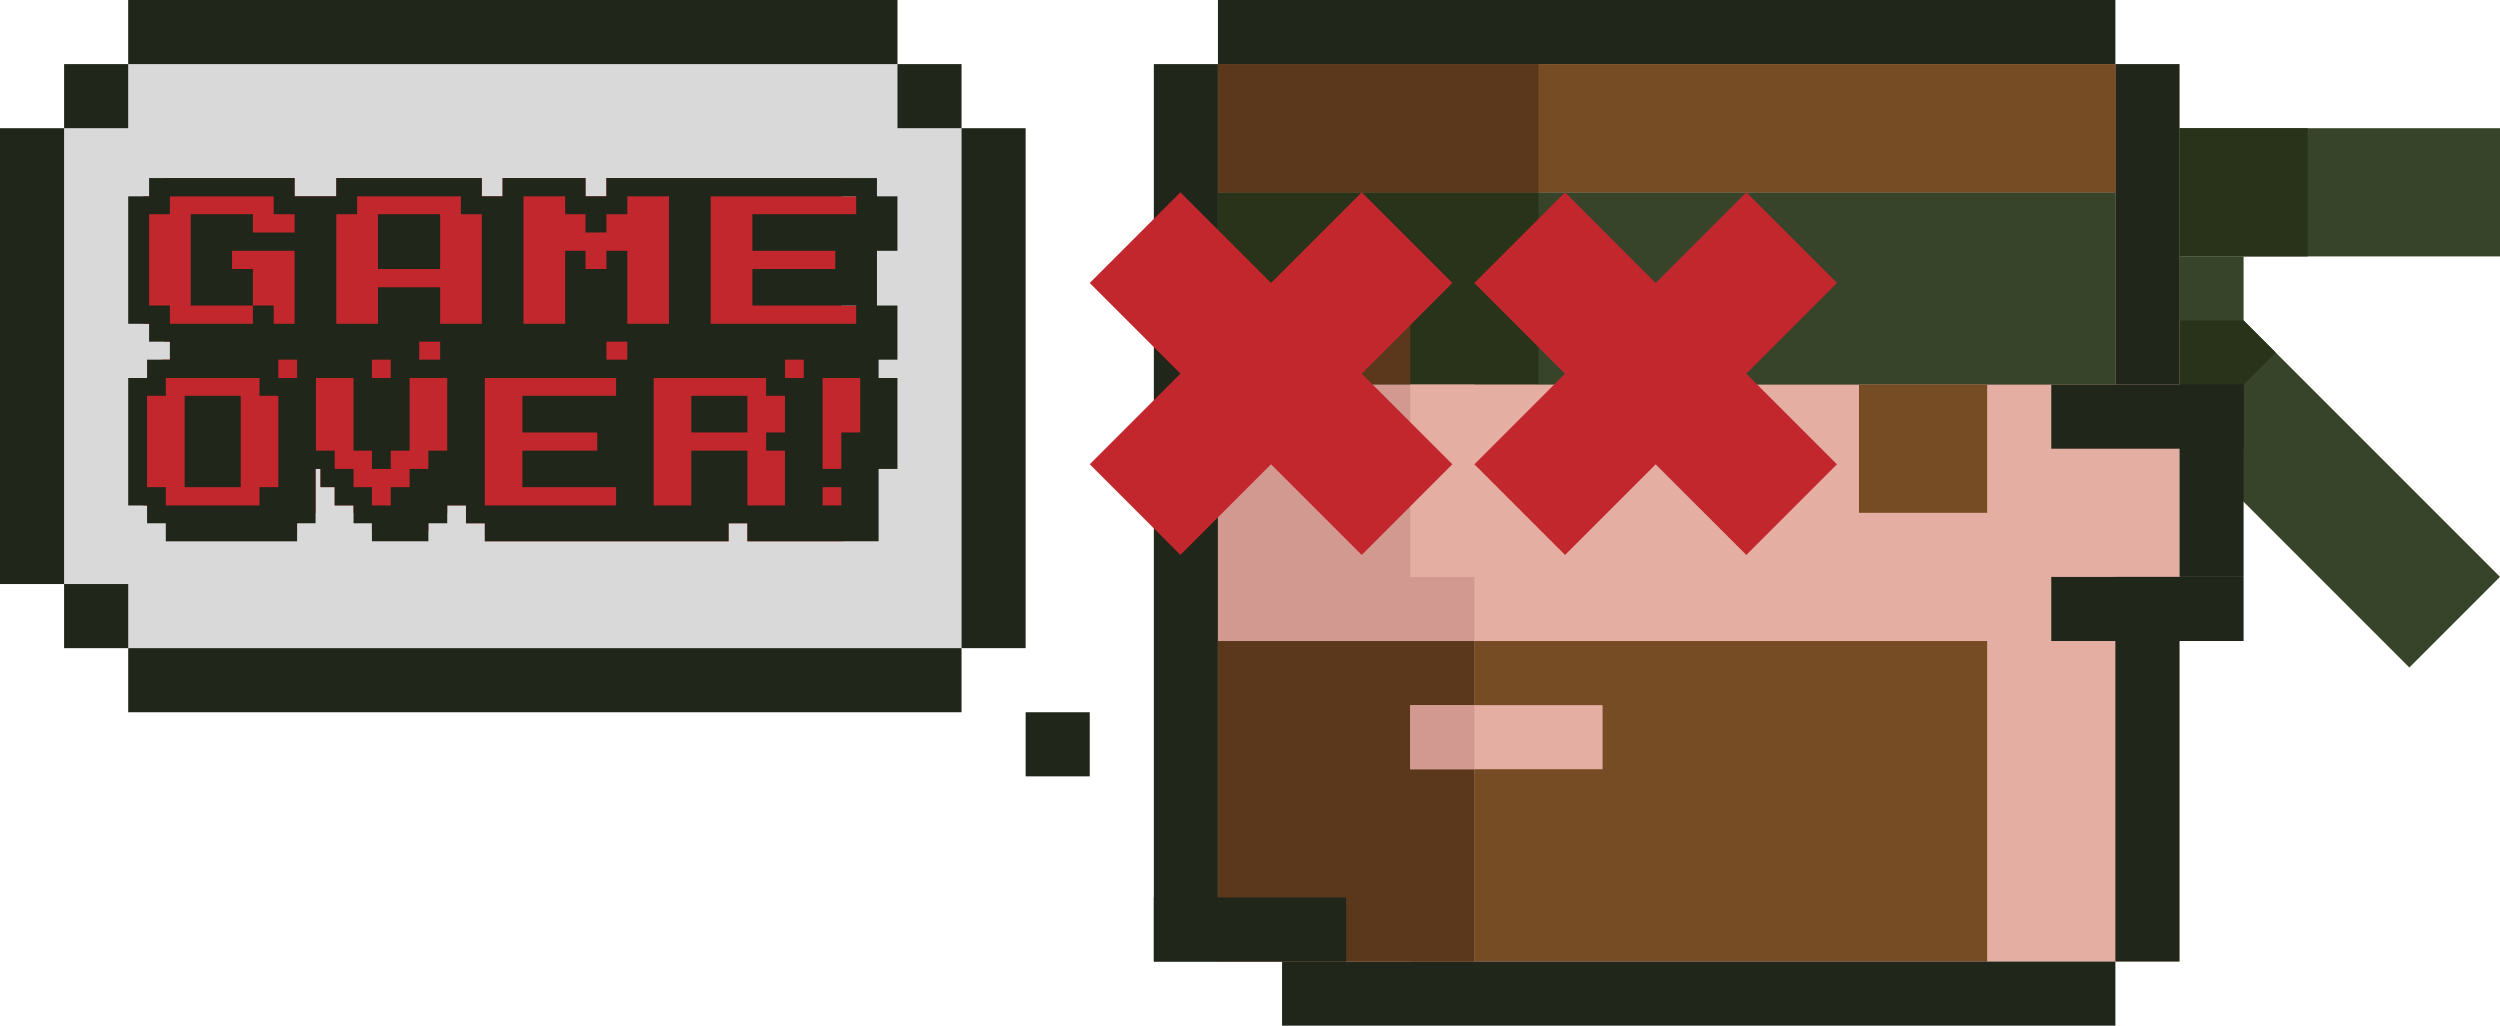 <svg width="351" height="144" viewBox="0 0 351 144" fill="none" xmlns="http://www.w3.org/2000/svg">
<g clip-path="url(#clip0_22_26)">
<path d="M305.997 35.989L293.269 48.717L338.269 93.717L350.997 80.989L305.997 35.989Z" fill="#384429"/>
<path d="M306.007 36.003L293.279 48.731L306.778 62.23L319.506 49.502L306.007 36.003Z" fill="#283319"/>
<path d="M306 9H171V135H306V9Z" fill="#E5AEA3"/>
<path d="M297 0H171V9H297V0Z" fill="#202619"/>
<path d="M171 9H162V135H171V9Z" fill="#202619"/>
<path d="M306 9H297V54H306V9Z" fill="#202619"/>
<path d="M306 81H297V135H306V81Z" fill="#202619"/>
<path d="M297 27H171V54H297V27Z" fill="#384429"/>
<path d="M216 27H171V54H216V27Z" fill="#283319"/>
<path d="M351 18H306V36H351V18Z" fill="#384429"/>
<path d="M324 18H306V36H324V18Z" fill="#283319"/>
<path d="M315 36H306V45H315V36Z" fill="#384429"/>
<path d="M297 9H171V27H297V9Z" fill="#754C24"/>
<path d="M216 9H171V27H216V9Z" fill="#5B381B"/>
<path d="M198 90V135H279V90H198Z" fill="#754C24"/>
<path d="M261 54V72H279V54H261Z" fill="#754C24"/>
<path d="M243 54H225V63H243V54Z" fill="#202619"/>
<path d="M243 45H225V54H243V45Z" fill="#754C24"/>
<path d="M198 45H180V54H198V45Z" fill="#5B381B"/>
<path d="M207 54H171V135H207V54Z" fill="#D1998F"/>
<path d="M297 135H180V144H297V135Z" fill="#202619"/>
<path d="M315 63V54H288V63H315Z" fill="#202619"/>
<path d="M315 90V81H288V90H315Z" fill="#202619"/>
<path d="M306 81H315V54H306V81Z" fill="#202619"/>
<path d="M207 90H171V135H207V90Z" fill="#5B381B"/>
<path d="M225 99H198V108H225V99Z" fill="#E5AEA3"/>
<path d="M207 99H198V108H207V99Z" fill="#D1998F"/>
<path d="M216 81V54H198V81H216Z" fill="#E5AEA3"/>
<path d="M191.186 26.996L153.002 65.18L165.73 77.908L203.914 39.724L191.186 26.996Z" fill="#C1272D"/>
<path d="M203.914 65.186L165.73 27.002L153.002 39.73L191.186 77.914L203.914 65.186Z" fill="#C1272D"/>
<path d="M245.189 27.002L207.006 65.186L219.734 77.914L257.917 39.73L245.189 27.002Z" fill="#C1272D"/>
<path d="M257.908 65.189L219.724 27.006L206.996 39.734L245.18 77.917L257.908 65.189Z" fill="#C1272D"/>
<path d="M189 135V126H162V135H189Z" fill="#202619"/>
</g>
<path fill-rule="evenodd" clip-rule="evenodd" d="M126 0H18V18H9V91H18H126H135V18H126V0Z" fill="#D9D9D9"/>
<g clip-path="url(#clip1_22_26)">
<path d="M118.182 27.568V25H85.14V27.568H82.207V25H70.564V27.568H67.645V25H47.217V27.568H41.365V25H23.051V27.568H20.118V45.464H23.051V47.968H25.969V50.5H22.765V53.068H20.118V70.964H22.765V73.468L25.398 72.051V74.583H41.711V72.051H44.305V65.835H45V68.392H46.991V70.96H49.638V72.047H52.218V74.58H60.145V72.047H62.792V70.96H65.425V73.464H68.072V75.996H102.289V73.464H104.937V75.996H118.415V65.835H121.062V53.068H118.415V50.5H121.062V42.896H118.186V35.214H121.062V27.568H118.186H118.182Z" fill="#C1272D"/>
<path d="M58.86 37.768H61.793V35.214V32.643V30.075H58.86H55.927H53.065V32.643V35.214V37.768H55.927H58.86Z" fill="#202619"/>
<path d="M123.124 27.568V25H85.14V27.568H82.207V25H70.564V27.568H67.645V25H47.217V27.568H41.365V25H20.933V27.568H18V45.464H20.933V47.968H23.852V50.5H20.647V53.068H18V70.964H20.647V73.468H23.28V76H41.711V73.468H44.305V65.835H45V68.392H46.991V70.96H49.638V73.464H52.218V75.996H60.145V73.464H62.792V70.96H65.425V73.464H68.072V75.996H102.289V73.464H104.936V75.996H123.356V65.835H126.004V53.068H123.356V50.5H126.004V42.896H123.127V35.214H126.004V27.568H123.127H123.124ZM118.126 70.964H115.493V68.396H118.126V70.964ZM110.213 53.068V50.5H112.846V53.068H110.213ZM39.078 53.068V50.5H41.711V53.068H39.078ZM52.218 53.068V50.5H54.865V53.068H52.218ZM58.86 47.968H61.793V50.5H58.86V47.968ZM85.14 47.968H88.073V50.5H85.14V47.968ZM76.415 27.568H79.348V30.072H82.207V32.639H85.14V30.072H88.073V27.568H93.925V45.464H88.073V35.214H85.14V37.771H82.207V35.214H79.348V45.464H73.496V27.568H76.415ZM50.135 30.072V27.568H64.712V30.072H67.645V45.46H61.793V40.335H53.068V45.46H47.217V30.075H50.135V30.072ZM20.933 42.896V30.075H23.852V27.571H38.428V30.075H41.361V32.643H35.509V30.075H26.785V42.896H35.509V37.771H32.577V35.214H41.361V45.464H38.428V42.896H35.509V45.464H23.852V42.896H20.933ZM20.647 68.396V55.575H23.28V53.071H36.434V55.575H39.081V68.396H36.434V70.964H23.28V68.396H20.647ZM49.638 68.396V65.839H46.991V63.271H44.358V53.071H49.638V63.271H52.218V65.839H54.865V63.271H57.512V53.071H62.792V63.271H60.145V65.839H57.512V68.396H54.865V70.964H52.218V68.396H49.638ZM68.068 68.396V53.071H86.499V55.575H73.345V60.714H83.852V63.271H73.345V68.396H86.499V70.964H68.068V68.396ZM104.933 68.396V63.271H97.059V70.967H91.779V53.071H107.566V55.575H110.213V60.714H107.566V63.271H110.213V70.967H104.933V68.4V68.396ZM120.773 55.575V60.714H118.126V65.839H115.493V53.071H120.773V55.575ZM120.208 45.464H99.78V27.568H120.208V30.072H105.632V35.211H117.275V37.768H105.632V42.892H120.208V45.46V45.464Z" fill="#202619"/>
<path d="M31.154 68.396H33.798V65.839V63.268V60.714V58.143V55.575H31.154H28.507H25.927V58.143V60.714V63.268V65.839V68.396H28.507H31.154Z" fill="#202619"/>
<path d="M99.642 55.575H97.062V58.143V60.714H99.642H102.289H104.933V58.143V55.575H102.289H99.642Z" fill="#202619"/>
</g>
<path d="M9 18H0V82H9V18Z" fill="#202619"/>
<path d="M144 18H135V91H144V18Z" fill="#202619"/>
<path d="M126 9L126 0L18 -4.72083e-06L18 9L126 9Z" fill="#202619"/>
<path d="M135 100L135 91L18 91L18 100L135 100Z" fill="#202619"/>
<path d="M153 100H144V109H153V100Z" fill="#202619"/>
<path d="M18 9H9V18H18V9Z" fill="#202619"/>
<path d="M135 9H126V18H135V9Z" fill="#202619"/>
<path d="M18 82H9V91H18V82Z" fill="#202619"/>
<defs>
<clipPath id="clip0_22_26">
<rect width="198" height="144" fill="white" transform="translate(153)"/>
</clipPath>
<clipPath id="clip1_22_26">
<rect width="108" height="51" fill="white" transform="translate(18 25)"/>
</clipPath>
</defs>
</svg>
